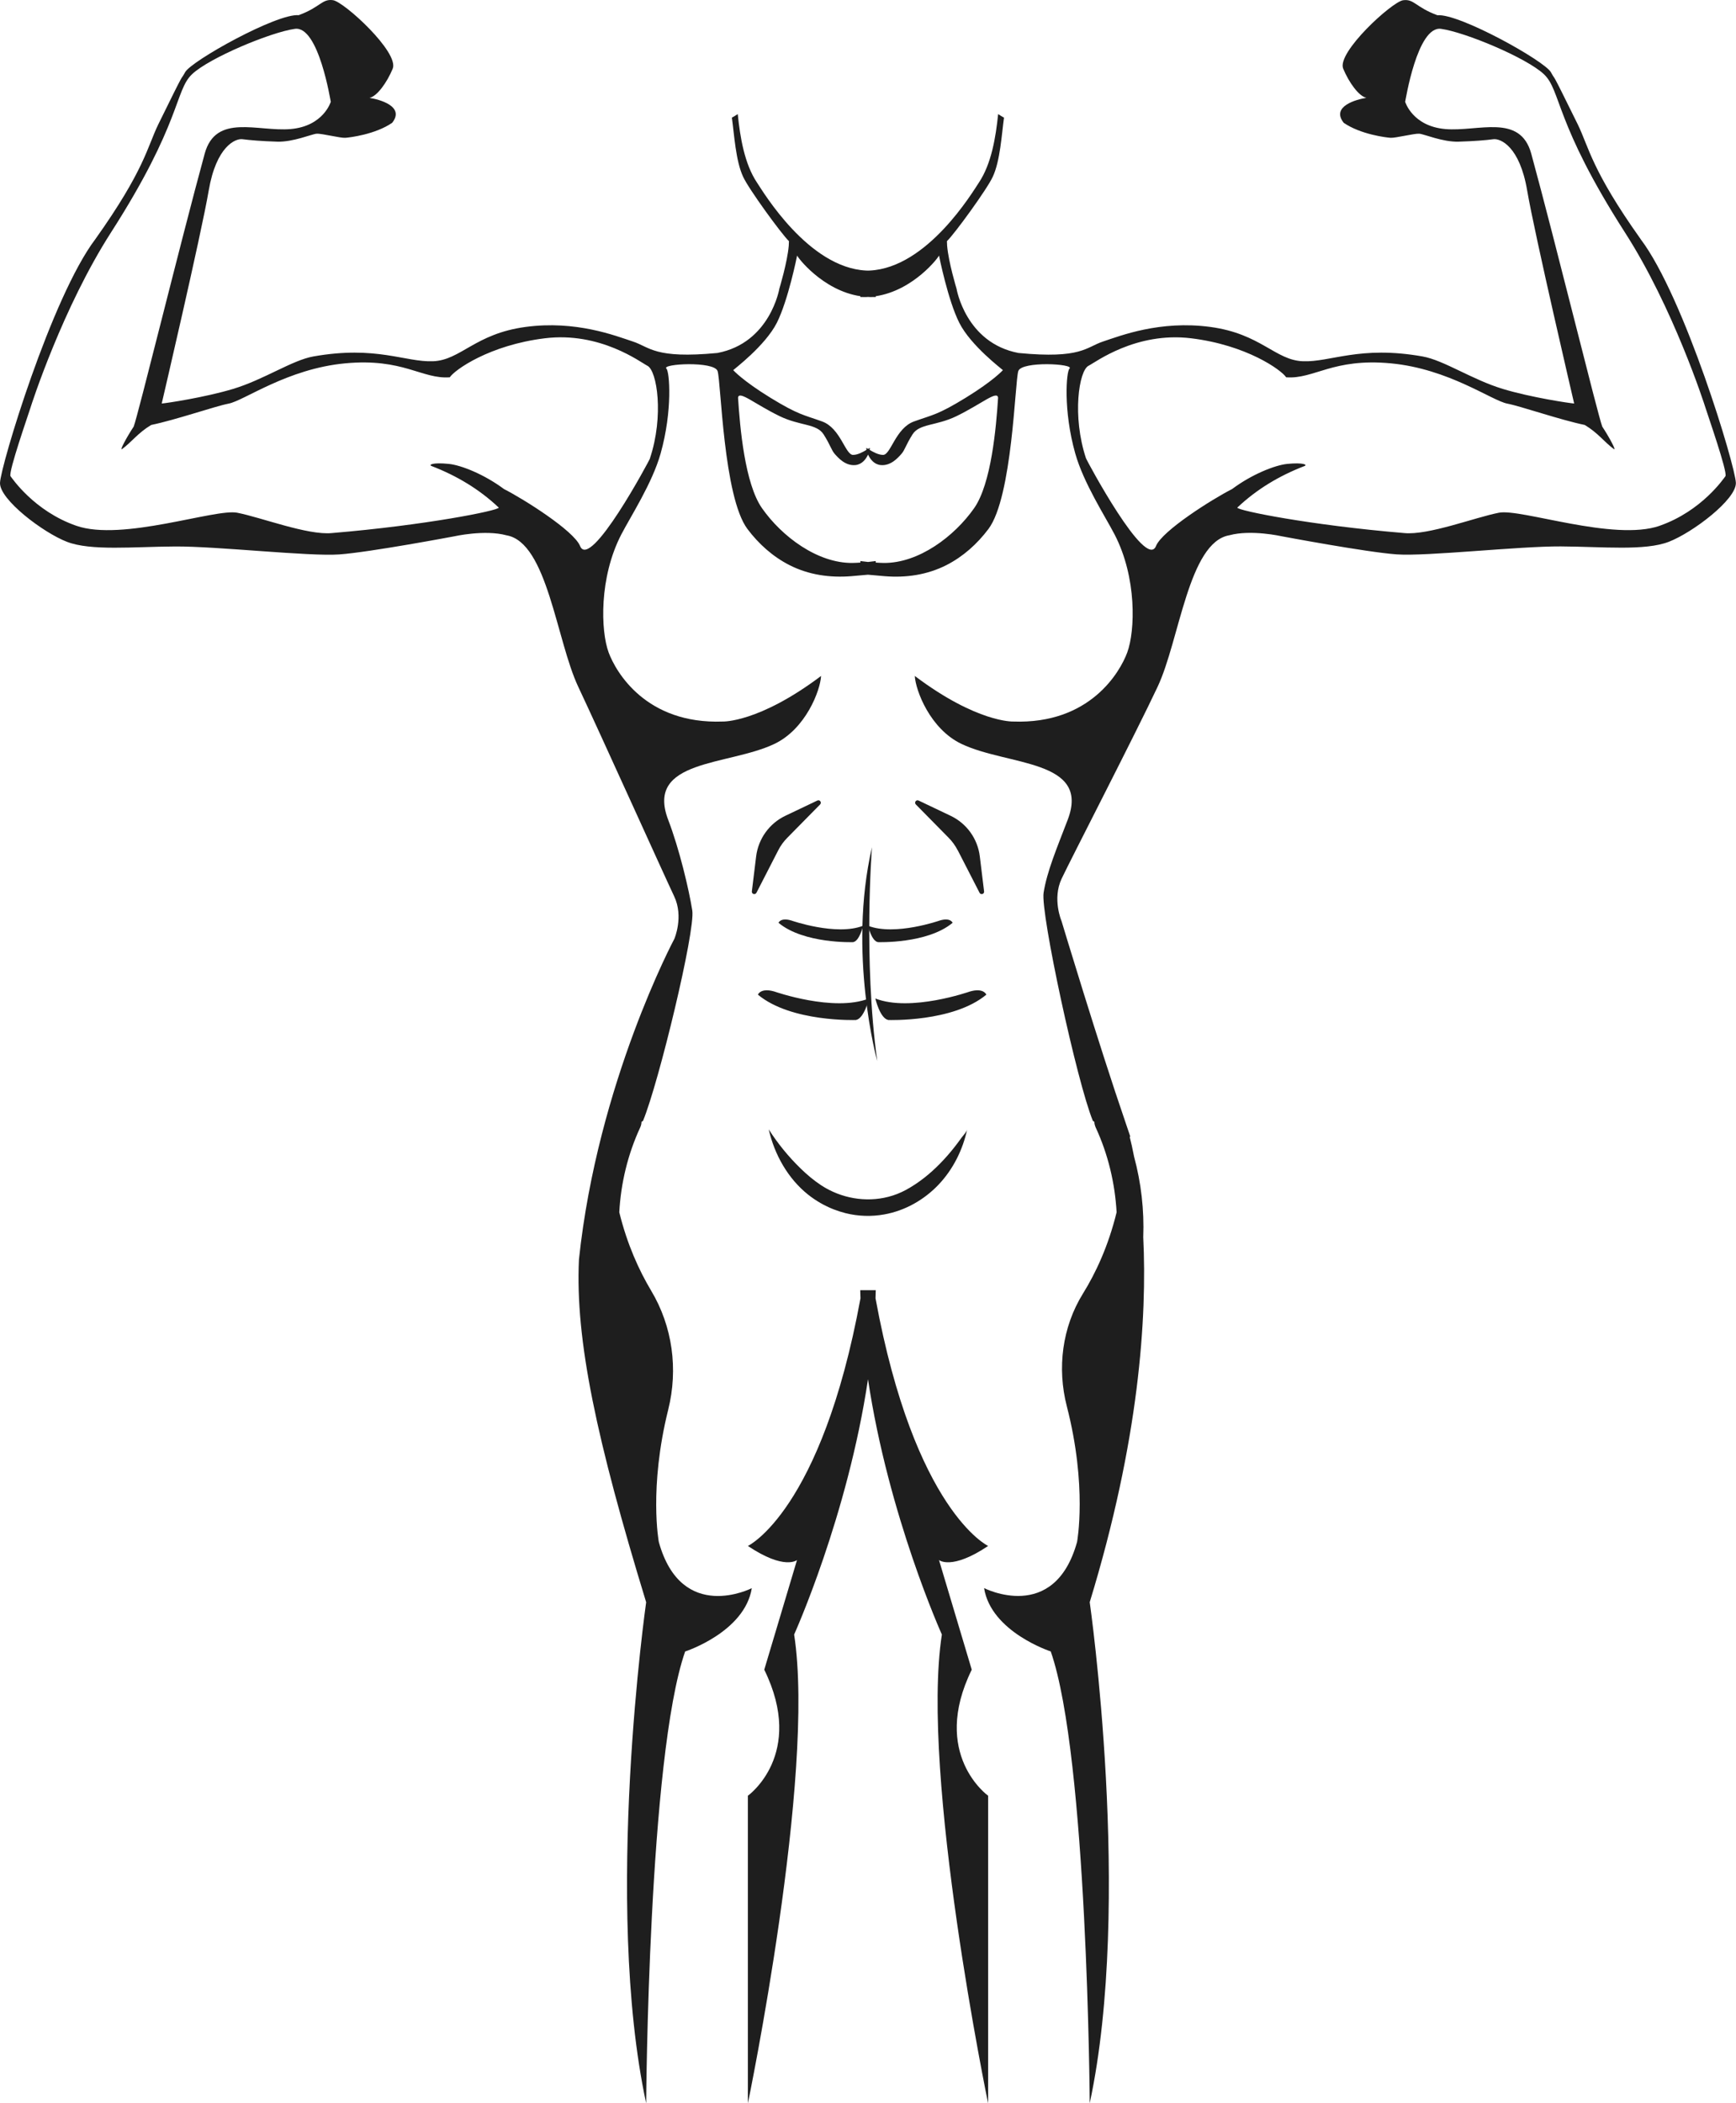 <svg width="544" height="659" viewBox="0 0 544 659" fill="none" xmlns="http://www.w3.org/2000/svg">
<path d="M237.041 279.719L243.857 266.439C244.604 264.961 245.58 263.618 246.748 262.447L256.991 252.046C257.584 251.432 256.895 250.453 256.129 250.818L246.097 255.596C241.081 257.995 237.635 262.793 236.946 268.32L235.605 279.278C235.51 280.122 236.639 280.467 237.022 279.719H237.041Z" fill="#1E1E1E"/>
<path d="M267.349 295.186C269.359 294.822 270.47 290.043 270.47 290.043C262.046 293.344 247.935 288.393 247.935 288.393C244.604 287.395 243.953 289.122 243.953 289.122C251.879 295.743 267.349 295.186 267.349 295.186Z" fill="#1E1E1E"/>
<path d="M300.145 266.439L306.96 279.719C307.343 280.467 308.492 280.122 308.377 279.278L307.037 268.32C306.367 262.793 302.921 257.995 297.885 255.596L287.853 250.818C287.087 250.453 286.398 251.432 286.992 252.046L297.234 262.447C298.402 263.618 299.36 264.961 300.125 266.439H300.145Z" fill="#1E1E1E"/>
<path d="M275.122 295.186C275.122 295.186 290.591 295.743 298.517 289.122C298.517 289.122 297.867 287.395 294.535 288.393C294.535 288.393 280.425 293.344 272.001 290.043C272.001 290.043 273.092 294.822 275.122 295.186Z" fill="#1E1E1E"/>
<path d="M268.21 319.577C270.852 319.098 272.288 312.842 272.288 312.842C261.241 317.179 242.728 310.673 242.728 310.673C238.363 309.368 237.501 311.633 237.501 311.633C247.897 320.307 268.191 319.577 268.191 319.577H268.21Z" fill="#1E1E1E"/>
<path d="M278.395 319.577C278.395 319.577 298.69 320.307 309.086 311.633C309.086 311.633 308.224 309.368 303.859 310.673C303.859 310.673 285.364 317.179 274.298 312.842C274.298 312.842 275.734 319.098 278.376 319.577H278.395Z" fill="#1E1E1E"/>
<path d="M278.357 374.98C271.274 376.803 263.558 375.441 257.336 371.372C255 369.837 252.856 368.014 250.864 366.076C247.093 362.41 243.742 358.304 240.89 353.852C242.708 361.777 246.92 369.281 253.277 374.328C255.689 376.228 258.369 377.782 261.222 378.895C262.447 379.375 263.711 379.778 264.994 380.104C268.938 381.083 273.112 381.217 277.113 380.488C283.584 379.336 289.577 375.94 294.114 371.161C298.652 366.383 301.696 360.28 303.074 353.852C302.902 354.696 301.715 355.867 301.217 356.577C300.547 357.517 299.858 358.438 299.149 359.34C297.733 361.144 296.22 362.89 294.612 364.521C291.453 367.765 287.873 370.643 283.89 372.812C282.11 373.771 280.253 374.5 278.357 374.98Z" fill="#1E1E1E"/>
<path d="M514.134 74.938C498.741 53.291 497.899 46.133 494.433 39.013C485.09 20.015 487.943 26.194 486.009 22.644C484.056 19.093 457.253 4.163 450.437 4.777C443.583 2.263 443.143 -0.404 439.677 0.076C436.212 0.555 418.789 16.464 420.915 21.53C422.733 25.887 425.816 30.147 428.171 30.646C425.107 31.145 416.99 33.294 421.068 38.476C426.371 42.122 434.355 43.081 435.752 43.177C437.341 43.273 443.181 41.776 444.751 41.892C446.206 41.987 452.083 44.54 457.08 44.386C462.077 44.233 465.734 43.926 467.974 43.619C470.214 43.331 476.226 45.883 478.562 59.7C480.917 73.517 493.285 126.406 493.285 126.426C491.944 126.349 479.768 124.526 470.999 121.877C461.312 118.96 452.486 112.877 445.804 111.687C426.046 108.175 416.932 113.53 408.259 113.184C399.587 112.839 395.107 104.568 379.292 102.437C363.478 100.307 351.11 105.201 345.692 106.986C340.274 108.77 338.914 112.493 319.156 110.593C302.576 107.446 299.743 90.443 299.743 90.443C299.743 90.443 297.235 82.211 296.794 76.972L296.737 75.552C299.034 73.402 309.411 59.144 311.096 55.383C313.432 50.431 313.891 42.026 314.619 36.864C314.006 36.499 313.374 36.154 312.781 35.751C312.034 43.024 310.675 51.295 306.788 57.148C304.702 60.295 290.63 83.823 272.614 84.763C272.403 84.763 272.192 84.782 271.982 84.782C271.771 84.782 271.561 84.782 271.35 84.763C253.334 83.823 239.262 60.295 237.175 57.148C233.289 51.295 231.929 43.024 231.183 35.751C230.589 36.154 229.957 36.499 229.345 36.864C230.072 42.007 230.532 50.431 232.868 55.383C234.552 59.144 244.948 73.402 247.227 75.552L247.169 76.972C246.729 82.211 244.221 90.443 244.221 90.443C244.221 90.443 241.368 107.446 224.807 110.593C205.049 112.474 203.709 108.751 198.272 106.986C192.854 105.201 180.486 100.307 164.671 102.437C148.857 104.568 144.377 112.839 135.704 113.184C127.031 113.53 117.918 108.175 98.16 111.687C91.497 112.877 82.652 118.98 72.964 121.877C64.215 124.506 52.019 126.349 50.679 126.426C50.679 126.426 63.047 73.517 65.402 59.7C67.757 45.883 73.769 43.312 75.989 43.619C78.23 43.907 81.886 44.233 86.883 44.386C91.88 44.54 97.758 41.987 99.213 41.892C100.802 41.776 106.622 43.292 108.211 43.177C109.609 43.081 117.593 42.122 122.896 38.476C126.974 33.294 118.856 31.145 115.793 30.665C118.148 30.166 121.23 25.925 123.049 21.55C125.212 16.445 107.809 0.536 104.344 0.056C100.879 -0.423 100.438 2.244 93.584 4.758C86.768 4.144 59.965 19.074 58.012 22.624C56.059 26.175 58.912 19.995 49.588 38.994C46.123 46.133 45.28 53.272 29.887 74.918C16.141 93.053 0.135 146.115 0.001 151.316C-0.133 156.516 13.479 166.86 20.984 169.758C28.489 172.655 41.681 171.293 54.891 171.216C68.121 171.139 96.781 174.382 106.297 173.711C115.812 173.039 142.271 168.05 142.271 168.05C142.271 168.05 151.863 165.862 158.736 167.723C171.525 169.949 174.34 200.635 181.213 215.201C188.086 229.785 208.246 274.48 211.271 280.851C214.296 287.222 211.329 294.131 211.329 294.131C211.329 294.131 187.282 339.132 181.424 394.593C180.217 419.867 186.976 451.281 202.484 502.002C202.484 502.002 188.986 596.169 202.484 658.98C202.484 658.98 203.154 550.496 214.699 517.431C214.699 517.431 233.385 511.367 235.586 497.588C235.586 497.588 213.588 508.853 206.447 483.118C206.447 483.118 203.288 466.212 209.395 441.667C212.554 428.963 210.755 415.587 204.034 404.361C200.301 398.105 196.549 389.949 194.06 379.816C194.557 370.701 196.721 361.681 200.607 353.257C200.895 352.662 201.009 352.067 201.029 351.491C201.182 351.414 201.335 351.28 201.488 351.203C206.466 339.132 217.934 291.578 216.939 285.265C215.866 278.567 212.88 265.978 209.395 256.882C202.101 237.826 228.196 239.975 242.689 233.067C252.492 228.384 257.048 216.352 257.297 211.785C237.769 226.485 226.492 226.062 226.492 226.062C202.426 226.964 192.988 210.518 190.728 204.435C188.22 197.641 187.703 180.965 194.691 167.455C197.563 161.909 204.398 151.392 207.021 142.066C210.812 128.556 209.816 116.37 208.821 115.487C207.155 113.971 223.793 113.069 224.865 116.255C225.937 119.44 226.684 155.71 234.227 165.747C237.75 170.429 242.153 174.382 247.38 177.05C253.411 180.12 260.054 181.061 266.774 180.523C268.44 180.389 270.201 180.236 271.982 180.063C273.762 180.236 275.524 180.389 277.189 180.523C283.909 181.08 290.534 180.12 296.584 177.05C301.811 174.382 306.214 170.429 309.737 165.747C317.28 155.71 318.027 119.44 319.099 116.255C320.171 113.069 336.808 113.971 335.143 115.487C334.147 116.37 333.133 128.556 336.943 142.066C339.565 151.392 346.4 161.909 349.272 167.455C356.279 180.965 355.743 197.622 353.235 204.435C350.995 210.518 341.557 226.964 317.472 226.062C317.472 226.062 306.195 226.485 286.666 211.785C286.915 216.352 291.472 228.384 301.274 233.067C315.748 239.995 341.863 237.845 334.568 256.882C331.084 265.978 328.097 273.002 327.025 279.7C326.01 286.013 337.498 339.152 342.476 351.203C342.648 351.28 342.782 351.395 342.935 351.491C342.935 352.067 343.088 352.643 343.356 353.257C347.243 361.662 349.387 370.701 349.904 379.816C347.3 390.486 343.299 398.949 339.355 405.301C332.845 415.817 331.218 428.617 334.3 440.592C340.772 465.693 337.517 483.099 337.517 483.099C330.376 508.853 308.377 497.569 308.377 497.569C310.579 511.348 329.265 517.412 329.265 517.412C340.81 550.477 341.48 658.96 341.48 658.96C354.978 596.15 341.48 501.983 341.48 501.983C356.988 451.281 359.477 412.881 358.251 387.608C358.577 379.125 357.6 370.624 355.38 362.391C354.901 359.916 354.441 357.862 354.02 356.25C354.116 356.154 354.193 356.058 354.154 355.982C353.733 354.696 353.293 353.391 352.833 352.086C352.776 351.913 352.738 351.798 352.738 351.798C344.409 327.637 332.635 288.546 332.635 288.546C332.635 288.546 329.667 281.638 332.692 275.267C335.717 268.895 355.897 229.766 362.751 215.181C369.624 200.597 372.438 169.911 385.227 167.704C392.101 165.843 401.693 168.03 401.693 168.03C401.693 168.03 428.171 173.02 437.667 173.692C447.182 174.363 475.843 171.12 489.073 171.197C502.302 171.274 515.474 172.655 522.979 169.738C530.484 166.821 544.097 156.497 543.963 151.296C543.829 146.096 527.823 93.015 514.096 74.899L514.134 74.938ZM203.709 143.601C203.518 144.196 184.946 178.95 181.768 171.062C179.835 166.284 164.212 156.42 157.913 153.215C151.844 148.686 144.588 145.75 140.644 145.347C135.57 144.829 134.249 145.616 135.206 146C143.094 149.032 150.197 153.273 156.305 159.049C156.075 159.99 133.407 164.557 103.999 167.013C96.418 167.762 81.829 162.101 74.324 160.642C67.393 159.299 38.292 169.738 23.914 164.73C10.665 160.124 3.753 149.78 3.275 149.166C2.662 147.689 8.865 129.957 9.478 127.961C9.995 126.291 19.683 96.373 34.75 72.884C56.882 38.399 54.738 28.42 60.175 23.258C65.613 18.095 84.95 10.055 92.416 9.038C99.883 8.02 103.578 31.74 103.655 31.893C103.655 31.893 101.396 39.531 91.095 40.433C80.795 41.335 67.623 35.424 64.138 48.167C56.442 76.338 43.251 130.168 41.891 133.66C39.747 136.904 37.335 141.356 38.273 140.684C41.279 138.477 43.231 135.618 47.386 133.142C55.121 131.549 67.489 127.251 71.624 126.464C76.506 125.543 89.966 115.545 108.173 113.837C126.38 112.129 132.201 118.864 140.95 118.212C142.424 115.928 153.337 108.118 170.74 105.988C188.144 103.858 200.799 113.568 202.847 114.585C205.93 116.082 208.074 130.398 203.671 143.601H203.709ZM305.257 159.222C299.054 168.069 287.873 176.493 276.883 176.378C276.041 176.378 275.237 176.301 274.432 176.263V175.783C273.647 175.898 272.824 175.975 272.02 176.071C271.197 175.994 270.393 175.898 269.608 175.783V176.263C268.804 176.301 268 176.378 267.157 176.378C256.168 176.493 244.987 168.088 238.784 159.222C233.404 151.546 231.872 133.929 231.279 124.622C231.527 122.204 236.505 126.598 244.297 130.379C250.749 133.507 255.919 132.662 258.101 136.117C260.284 139.571 260.495 140.991 261.605 142.258C262.62 143.39 264.879 146.019 268.057 145.712C270.086 145.52 271.35 143.889 272.02 142.43C272.69 143.889 273.935 145.52 275.983 145.712C279.161 146.019 281.421 143.39 282.435 142.258C283.565 141.01 283.756 139.59 285.939 136.117C288.121 132.662 293.291 133.507 299.743 130.379C307.535 126.579 312.513 122.204 312.762 124.622C312.168 133.929 310.637 151.546 305.257 159.222ZM302.615 124.622C293.808 130.033 292.219 129.957 286.418 132.048C280.616 134.14 279.142 142.526 276.73 142.526C275.237 142.526 273.571 141.586 272.518 140.953C272.556 140.742 272.595 140.55 272.595 140.415C272.595 140.319 272.365 140.435 272.02 140.646C271.656 140.435 271.427 140.3 271.446 140.415C271.446 140.569 271.484 140.742 271.522 140.953C270.469 141.586 268.804 142.526 267.31 142.526C264.879 142.526 263.424 134.159 257.623 132.048C251.822 129.957 250.233 130.014 241.426 124.622C232.619 119.21 229.766 115.967 229.766 115.967C229.957 115.717 239.798 108.329 243.436 101.132C246.978 94.109 249.735 80.349 249.792 80.042C249.735 80.388 257.68 91 269.608 92.804V93.053C270.201 93.053 270.795 93.092 271.407 93.073C271.618 93.073 271.81 93.034 272.02 93.034C272.231 93.034 272.422 93.073 272.633 93.073C273.265 93.073 273.839 93.073 274.432 93.053V92.804C286.36 91 294.305 80.388 294.248 80.042C294.305 80.349 297.062 94.109 300.604 101.132C304.223 108.329 314.083 115.717 314.274 115.967C314.274 115.967 311.422 119.21 302.615 124.622ZM520.107 164.73C505.729 169.738 476.628 159.28 469.697 160.642C462.211 162.101 447.603 167.762 440.022 167.013C410.614 164.557 387.946 159.99 387.716 159.049C393.824 153.273 400.927 149.032 408.815 146C409.772 145.635 408.451 144.848 403.377 145.347C399.433 145.75 392.158 148.686 386.108 153.215C379.809 156.42 364.187 166.284 362.253 171.062C359.075 178.95 340.504 144.196 340.312 143.601C335.928 130.398 338.072 116.082 341.135 114.585C343.203 113.587 355.858 103.877 373.242 105.988C390.626 108.099 401.559 115.928 403.033 118.212C411.782 118.864 417.622 112.129 435.81 113.837C454.017 115.545 467.476 125.543 472.359 126.464C476.494 127.251 488.862 131.549 496.597 133.142C500.751 135.618 502.704 138.477 505.71 140.684C506.648 141.375 504.236 136.904 502.091 133.66C500.732 130.187 487.541 76.358 479.844 48.167C476.36 35.424 463.188 41.335 452.888 40.433C442.587 39.531 440.328 31.893 440.328 31.893C440.405 31.74 444.1 8.02 451.567 9.038C459.033 10.055 478.351 18.095 483.808 23.258C489.264 28.42 487.101 38.399 509.233 72.884C524.319 96.373 533.988 126.31 534.505 127.961C535.117 129.957 541.321 147.689 540.708 149.166C540.248 149.78 533.318 160.105 520.069 164.73H520.107Z" fill="#1E1E1E"/>
<path d="M304.51 523.131L294.248 488.78C294.248 488.78 298.134 492.08 309.641 484.366C309.641 484.366 286.59 473.447 274.356 406.76C274.375 405.915 274.413 405.071 274.432 404.227H269.569C269.569 405.071 269.627 405.915 269.646 406.76C257.412 473.447 234.361 484.366 234.361 484.366C245.867 492.08 249.754 488.78 249.754 488.78L239.492 523.131C252.511 549.671 234.361 562.625 234.361 562.625V658.999C234.361 658.999 255.67 556.196 248.854 512.115C248.854 512.115 265.587 475.097 272.001 432.129C278.415 475.078 295.148 512.115 295.148 512.115C288.351 556.196 309.641 658.999 309.641 658.999V562.625C309.641 562.625 291.491 549.671 304.51 523.131Z" fill="#1E1E1E"/>
<path d="M273.245 265.441C273.245 265.441 270.489 300.464 274.892 332.435C274.892 332.435 265.549 298.737 273.245 265.441Z" fill="#1E1E1E"/>
</svg>
